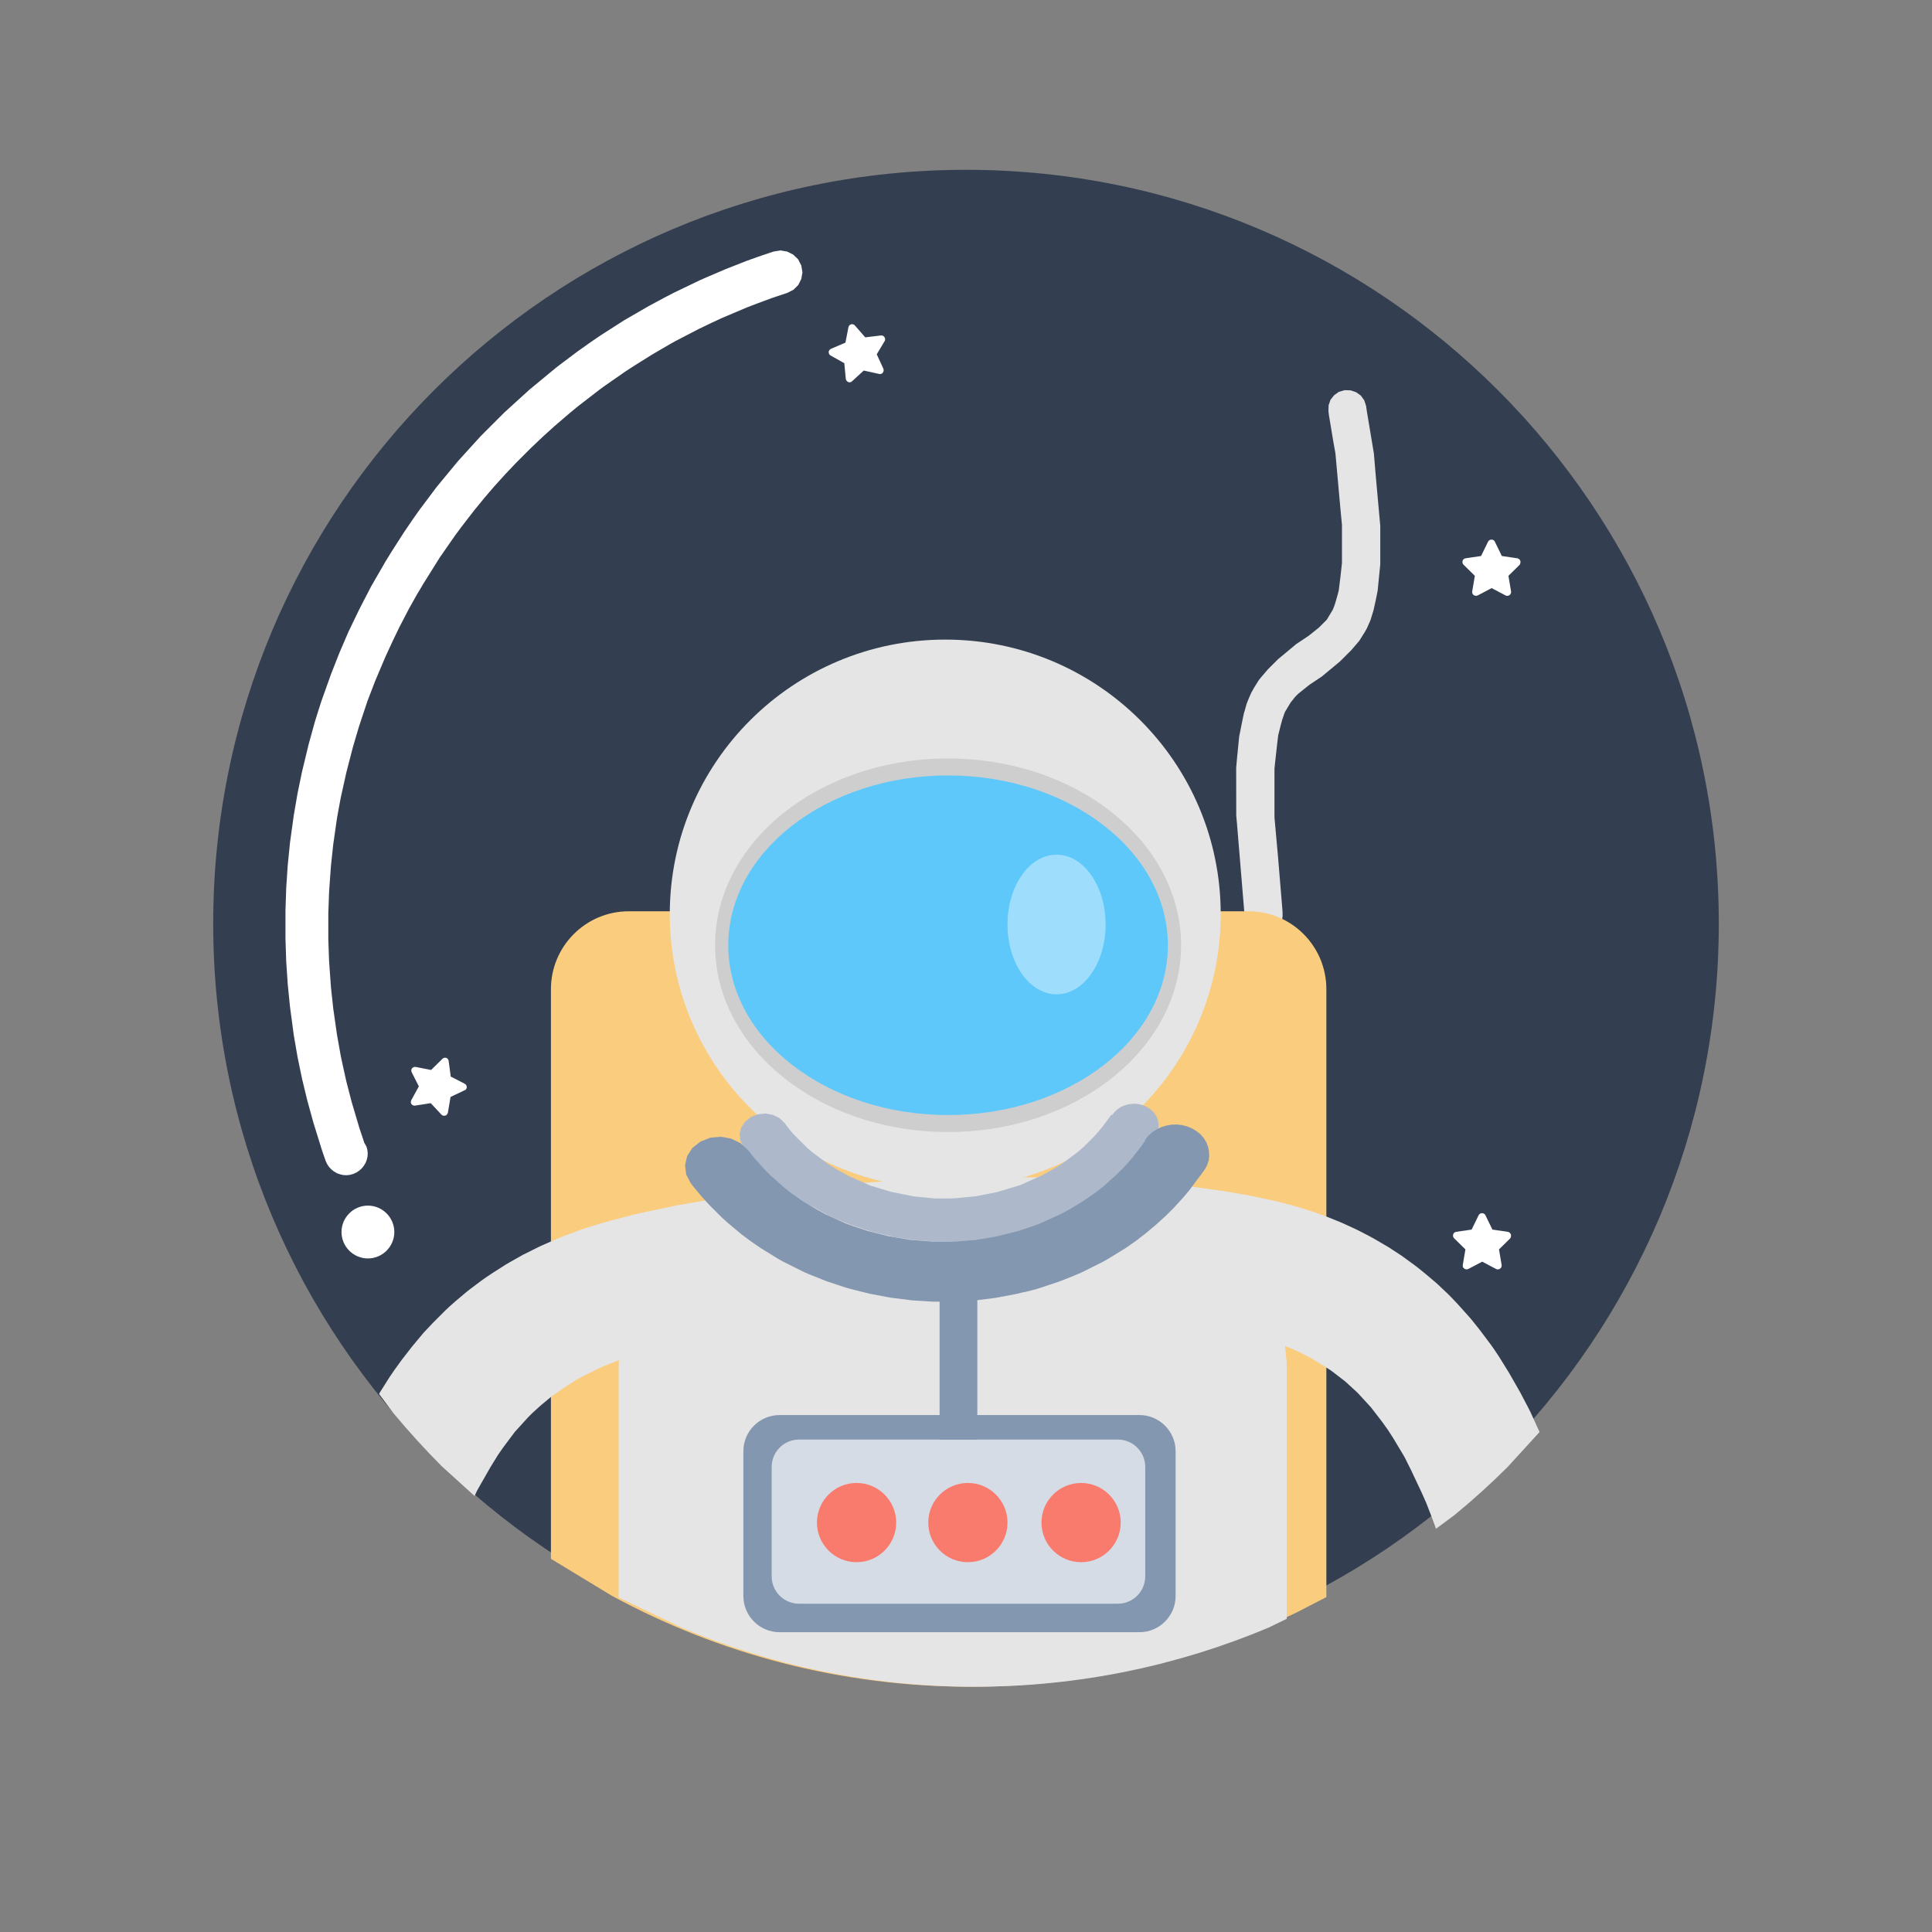 <?xml version="1.0" standalone="no"?><!DOCTYPE svg PUBLIC "-//W3C//DTD SVG 1.1//EN" "http://www.w3.org/Graphics/SVG/1.1/DTD/svg11.dtd"><svg t="1622355037288" class="icon" viewBox="0 0 1024 1024" version="1.1" xmlns="http://www.w3.org/2000/svg" p-id="2611" id="mx_n_1622355037290" width="55px" height="55px" xmlns:xlink="http://www.w3.org/1999/xlink"><rect x="0" y="0" width="1024" height="1024" fill="#808080" stroke="none"/><defs><style type="text/css"></style></defs><path d="M113 489.5C113 268.9 291.6 90 512 90s399 178.9 399 399.5S732.4 889 512 889 113 710.1 113 489.5z" fill="#333F50" p-id="2612"></path><path d="M679.8 484v1.6l-0.2 1.6-0.5 1.5-0.7 1.4-0.9 1.3-1.1 1.1-1.2 0.9-1.4 0.7-1.5 0.5-1.6 0.3h-1.6l-1.6-0.2-1.5-0.5-1.4-0.7-1.3-0.9-1.1-1.1-0.9-1.2-0.8-1.4-0.5-1.5-0.3-1.6-0.1-1.2-0.1-1.2-0.1-1.2-0.1-1.2-0.1-1.2-0.1-1.2-0.1-1.2-0.1-1.2-0.1-1.2-0.1-1.2-0.1-1.2-0.1-1.2-0.1-1.2-0.1-1.2-0.1-1.2-0.1-1.2-0.1-1.2-0.1-1.2-0.1-1.2-0.1-1.2-0.1-1.2-0.1-1.2-0.1-1.2-0.1-1.2-0.1-1.2-0.1-1.2-0.1-1.2-0.1-1.2-0.1-1.2-0.1-1.2-0.1-1.2-0.1-1.2-0.1-1.2-0.1-1.2-0.1-1.2-0.1-1.2-0.1-1.2-0.1-1.2-0.1-1.2-0.1-1.2-0.1-1.2-0.1-1.1-0.1-1.1-0.1-1.1-0.1-1.1V406.9l0.1-1.1 0.1-1.1 0.1-1.1 0.1-1.1 0.1-1.1 0.1-1 0.1-1 0.1-1 0.1-1 0.1-1 0.1-1 0.1-1 0.1-1 0.1-1 0.1-1 0.1-1 0.2-1 0.2-1 0.2-1 0.2-1 0.2-1 0.2-1 0.2-1 0.2-1 0.2-1 0.2-1 0.2-0.9 0.2-0.9 0.2-0.9 0.3-0.9 0.5-1.8 0.3-1.1 0.3-1 0.4-1 0.4-1 0.4-1 0.4-0.9 0.4-0.9 0.4-0.9 0.5-0.9 0.5-0.9 0.5-0.9 0.5-0.8 0.5-0.8 0.5-0.8 0.5-0.8 0.5-0.8 0.6-0.8 0.6-0.7 0.6-0.7 0.6-0.7 0.6-0.7 0.6-0.7 0.6-0.7 0.6-0.7 0.6-0.6 0.6-0.6 0.6-0.6 0.6-0.6 0.6-0.6 0.6-0.6 0.6-0.6 0.6-0.6 0.6-0.6 0.6-0.5 0.6-0.5 0.6-0.5 0.6-0.5 0.6-0.5 0.6-0.5 0.6-0.5 0.6-0.5 0.6-0.5 0.6-0.5 0.6-0.5 0.6-0.5 0.6-0.5 0.6-0.5 0.6-0.5 0.6-0.5 0.6-0.4 0.6-0.4 0.6-0.4 0.6-0.4 0.6-0.4 0.6-0.4 0.6-0.4 0.6-0.4 0.6-0.4 0.6-0.4 0.6-0.4 0.5-0.4 0.5-0.4 0.5-0.4 0.5-0.4 0.5-0.4 0.5-0.4 0.5-0.4 0.5-0.4 0.5-0.4 0.5-0.4 0.5-0.4 0.4-0.4 0.4-0.4 0.4-0.4 0.4-0.4 0.4-0.4 0.4-0.4 0.4-0.4 0.4-0.4 0.4-0.4 0.4-0.4 0.3-0.4 0.3-0.5 0.3-0.5 0.3-0.5 0.3-0.5 0.3-0.5 0.3-0.5 0.3-0.5 0.3-0.5 0.3-0.5 0.3-0.5 0.2-0.5 0.2-0.5 0.2-0.5 0.2-0.5 0.2-0.6 0.2-0.6 0.4-1.3 0.2-0.7 0.2-0.7 0.2-0.7 0.2-0.7 0.2-0.7 0.2-0.8 0.2-0.8 0.2-0.8 0.1-0.8 0.1-0.8 0.1-0.8 0.1-0.8 0.1-0.8 0.1-0.8 0.1-0.8 0.1-0.8 0.1-0.8 0.1-0.9 0.1-0.9 0.1-0.9 0.1-0.9 0.1-0.9 0.1-0.9 0.1-0.9 0.1-0.9v-20.3l-0.1-1-0.1-1-0.1-1-0.1-1-0.1-1-0.1-1-0.1-1.1-0.1-1.1-0.1-1.1-0.1-1.1-0.1-1.1-0.1-1.1-0.1-1.1-0.1-1.1-0.1-1.1-0.1-1.1-0.1-1.1-0.1-1.1-0.1-1.1-0.1-1.1-0.1-1.1-0.1-1.1-0.1-1.1-0.1-1.1-0.1-1.1-0.1-1.1-0.1-1.1-0.1-1.1-0.1-1.1-0.1-1.1-0.1-1.1-0.1-1.1-0.1-1.1-0.1-1.1-0.1-1.1-0.2-1.1-0.2-1.1-0.2-1.1-0.2-1.1-0.2-1.1-0.2-1.2-0.2-1.2-0.2-1.2-0.2-1.2-0.2-1.2-0.2-1.2-0.2-1.2-0.2-1.2-0.2-1.2-0.2-1.2-0.2-1.2-0.2-1.2-0.3-2.3 0.1-3.2 1-2.9 1.9-2.4 2.5-1.8 3.1-0.9 3.2 0.1 2.9 1 2.5 1.8 1.8 2.5 1 3.1 0.3 2.3 0.2 1.2 0.2 1.2 0.2 1.2 0.2 1.2 0.2 1.2 0.2 1.2 0.2 1.2 0.2 1.2 0.2 1.2 0.2 1.2 0.2 1.2 0.2 1.2 0.2 1.2 0.2 1.2 0.2 1.2 0.2 1.2 0.2 1.2 0.2 1.2 0.2 1.2 0.1 1.2 0.1 1.2 0.1 1.2 0.1 1.2 0.1 1.2 0.1 1.2 0.1 1.2 0.1 1.2 0.1 1.1 0.1 1.2 0.1 1.1 0.1 1.1 0.1 1.1 0.1 1.1 0.1 1.1 0.1 1.1 0.1 1.1 0.1 1.1 0.1 1.1 0.1 1.1 0.1 1.1 0.1 1.1 0.1 1.1 0.1 1.1 0.1 1.1 0.1 1.1 0.1 1.1 0.1 1.1 0.1 1.1 0.1 1.1 0.1 1.1 0.1 1.1 0.1 1.1 0.1 1.1v20.4l-0.1 1-0.1 1-0.1 1-0.1 1-0.1 1-0.1 1-0.1 1-0.1 1-0.1 1-0.1 1-0.1 1-0.1 1-0.1 1-0.1 1-0.2 1-0.2 1-0.2 1-0.2 1-0.2 1-0.2 0.9-0.2 0.9-0.2 0.9-0.2 0.9-0.2 0.9-0.2 0.9-0.3 1-0.6 1.9-0.3 1-0.3 1-0.4 1-0.4 0.9-0.4 0.9-0.4 0.9-0.4 0.9-0.5 0.9-0.5 0.9-0.5 0.8-0.5 0.8-0.5 0.8-0.5 0.8-0.5 0.8-0.5 0.8-0.6 0.7-0.6 0.7-0.6 0.7-0.6 0.7-0.6 0.7-0.6 0.7-0.6 0.7-0.6 0.6-0.6 0.6-0.6 0.6-0.6 0.6-0.6 0.6-0.6 0.6-0.6 0.6-0.6 0.6-0.6 0.6-0.6 0.6-0.6 0.5-0.6 0.5-0.6 0.5-0.6 0.5-0.6 0.5-0.6 0.5-0.6 0.5-0.6 0.5-0.6 0.5-0.6 0.5-0.6 0.5-0.6 0.5-0.6 0.5-0.6 0.5-0.6 0.5-0.6 0.5-0.6 0.4-0.6 0.4-0.6 0.4-0.6 0.4-0.6 0.4-0.6 0.4-0.6 0.4-0.6 0.4-0.6 0.4-0.6 0.4-0.6 0.4-0.5 0.4-0.5 0.4-0.5 0.4-0.5 0.4-0.5 0.4-0.5 0.4-0.5 0.4-0.5 0.4-0.5 0.4-0.5 0.4-0.5 0.4-0.5 0.4-0.4 0.4-0.4 0.4-0.4 0.4-0.4 0.4-0.4 0.5-0.4 0.5-0.4 0.5-0.4 0.5-0.4 0.5-0.4 0.5-0.3 0.5-0.3 0.5-0.3 0.5-0.3 0.5-0.3 0.5-0.3 0.5-0.3 0.5-0.3 0.5-0.3 0.5-0.3 0.5-0.2 0.5-0.2 0.5-0.2 0.6-0.2 0.6-0.2 0.6-0.2 0.6-0.2 0.5-0.4 1.5-0.2 0.7-0.2 0.7-0.2 0.8-0.2 0.8-0.2 0.8-0.2 0.8-0.2 0.8-0.2 0.8-0.2 0.8-0.1 0.8-0.1 0.8-0.1 0.8-0.1 0.8-0.1 0.8-0.1 0.9-0.1 0.9-0.1 0.9-0.1 0.9-0.1 0.9-0.1 0.9-0.1 0.9-0.1 0.9-0.1 0.9-0.1 0.9-0.1 0.9-0.1 0.9-0.1 0.9-0.1 1-0.1 1V433.3l0.1 1.1 0.1 1.1 0.1 1.1 0.1 1.1 0.1 1.1 0.1 1.1 0.1 1.1 0.1 1.1 0.1 1.1 0.1 1.1 0.1 1.1 0.1 1.1 0.1 1.1 0.1 1.1 0.1 1.1 0.1 1.1 0.1 1.1 0.1 1.1 0.1 1.1 0.1 1.2 0.1 1.2 0.1 1.2 0.1 1.2 0.1 1.2 0.1 1.2 0.1 1.2 0.1 1.2 0.1 1.2 0.1 1.2 0.1 1.2 0.1 1.2 0.1 1.2 0.1 1.2 0.1 1.2 0.1 1.2 0.1 1.2 0.1 1.2 0.1 1.2 0.1 1.2 0.1 1.2 0.1 1.2 0.1 1.2 0.1 1.2v1z" fill="#E6E5E5" p-id="2613"></path><path d="M333.2 483h328.6c22.8 0 41.2 18.5 41.2 41.3v322.2l-15.7 8.1C635 879.9 576.3 894 514.4 894c-68.8 0-133.6-17.5-190.1-48.2L292 826.2V524.3c0-22.8 18.5-41.3 41.2-41.3z" fill="#FACC7E" p-id="2614"></path><path d="M537.7 624H550.3l4.2 0.1 4.2 0.1 4.2 0.1 4.2 0.1 4.1 0.1 4.1 0.2 4.1 0.2 4.1 0.2 4.1 0.2 4 0.2 4 0.2 4 0.3 4 0.3 3.9 0.3 3.9 0.3 3.9 0.3 3.8 0.4 3.8 0.4 3.8 0.4 3.7 0.4 3.7 0.5 3.7 0.5 3.6 0.5 3.6 0.5 3.6 0.5 3.5 0.6 3.5 0.6 3.4 0.6 3.4 0.6 3.4 0.7 3.3 0.7 3.3 0.7 3.2 0.7 3.2 0.8 3.1 0.8 3.1 0.8 3.1 0.9 5.7 1.8 3.1 1 2.8 1 2.8 1 2.8 1.1 2.7 1.1 2.7 1.1 2.7 1.2 2.6 1.2 2.6 1.2 2.6 1.3 2.5 1.3 2.5 1.3 2.5 1.4 2.4 1.4 2.4 1.4 2.4 1.4 2.3 1.5 2.3 1.5 2.3 1.5 2.2 1.6 2.2 1.6 2.2 1.6 2.1 1.6 2.1 1.7 2.1 1.7 2 1.7 2 1.7 2 1.7 1.9 1.8 1.9 1.8 1.9 1.8 1.8 1.8 1.8 1.9 1.8 1.9 1.7 1.9 1.7 1.9 1.7 1.9 1.7 1.9 1.6 2 1.6 2 1.6 2 1.5 2 1.5 2 1.5 2 1.5 2 1.4 2 1.4 2.1 1.4 2.1 1.3 2.1 1.3 2.1 1.3 2.1 1.3 2.1 1.2 2.1 1.2 2.1 1.2 2.1 1.2 2.1 1.2 2.1 1.1 2.1 1.1 2.1 1.1 2.1 1.1 2.1 1.1 2.2 1 2.2 1 2.2 1 2.2 1 2.2 0.7 1.5-16.8 18.4c-9 9-18.5 17.6-28.4 25.7l-9.7 7.2-0.3-0.9-0.7-1.9-0.7-1.9-0.7-1.9-0.7-1.8-0.7-1.8-0.7-1.8-0.7-1.8-0.8-1.8-0.8-1.8-0.8-1.8-0.8-1.7-0.8-1.7-0.8-1.7-0.8-1.7-0.8-1.7-0.8-1.7-0.8-1.7-0.8-1.6-0.8-1.6-0.8-1.6-0.8-1.6-0.9-1.6-0.9-1.5-0.9-1.5-0.9-1.5-0.9-1.5-0.9-1.5-0.9-1.5-0.9-1.4-0.9-1.4-0.9-1.4-1-1.4-1-1.4-1-1.4-1-1.3-1-1.3-1-1.3-1-1.3-1-1.3-1-1.3-1.1-1.2-1.1-1.2-1.1-1.2-1.1-1.2-1.1-1.2-1.1-1.2-1.1-1.1-1.2-1.1-1.2-1.1-1.2-1.1-1.2-1.1-1.2-1.1-1.3-1-1.3-1-1.3-1-1.3-1-1.3-1-1.4-1-1.4-0.9-1.4-0.9-1.4-0.9-1.4-0.9-1.5-0.9-1.5-0.9-1.5-0.9-1.5-0.8-1.6-0.8-1.6-0.8-1.6-0.8-1.7-0.8-1.7-0.8-1.7-0.7-1.8-0.7-0.7-0.3 0.9 9.1V858l-9.7 4.7C624.5 882.8 571.9 894 516.8 894c-55.2 0-107.7-11.2-155.5-31.3l-33.4-16V722.5l0.2-1.6-0.2 0.1-1.9 0.7-1.8 0.7-1.8 0.7-1.8 0.7-1.7 0.8-1.7 0.8-1.7 0.8-1.6 0.8-1.6 0.8-1.6 0.8-1.6 0.8-1.5 0.8-1.5 0.8-1.5 0.9-1.4 0.9-1.4 0.9-1.4 0.9-1.4 0.9-1.3 0.9-1.3 0.9-1.3 0.9-1.3 0.9-1.3 0.9-1.2 1-1.2 1-1.2 1-1.2 1-1.2 1-1.1 1-1.1 1-1.1 1-1.1 1-1.1 1.1-1.1 1.1-1 1.1-1 1.1-1 1.1-1 1.1-1 1.1-1 1.1-1 1.1-0.9 1.2-0.9 1.2-0.9 1.2-0.9 1.2-0.9 1.2-0.9 1.2-0.9 1.2-0.9 1.3-0.9 1.3-0.9 1.3-0.8 1.3-0.8 1.3-0.8 1.3-0.8 1.3-0.8 1.3-0.8 1.4-0.8 1.4-0.8 1.4-0.8 1.4-0.8 1.4-0.8 1.4-0.8 1.4-0.8 1.4-0.8 1.5-0.7 1.5-0.5 1-17.3-15.7c-9-9-17.6-18.5-25.8-28.3l-7.5-10.1 0.7-1.2 1.2-1.9 1.2-1.9 1.2-1.9 1.2-1.9 1.3-1.9 1.3-1.9 1.3-1.8 1.3-1.8 1.3-1.8 1.4-1.8 1.4-1.8 1.4-1.8 1.4-1.8 1.5-1.8 1.5-1.8 1.5-1.8 1.5-1.8 1.6-1.7 1.6-1.7 1.6-1.7 1.7-1.7 1.7-1.7 1.7-1.7 1.7-1.7 1.8-1.7 1.8-1.6 1.8-1.6 1.9-1.6 1.9-1.6 1.9-1.6 1.9-1.5 2-1.5 2-1.5 2-1.5 2.1-1.5 2.1-1.4 2.1-1.4 2.2-1.4 2.2-1.4 2.2-1.4 2.2-1.3 2.3-1.3 2.3-1.3 2.3-1.3 2.4-1.2 2.4-1.2 2.4-1.2 2.5-1.2 2.5-1.1 2.5-1.1 2.5-1.1 2.6-1.1 2.6-1 2.6-1 2.7-1 2.7-1 2.7-0.9 5.4-1.7 3-0.9 2.9-0.8 2.9-0.8 3-0.8 3-0.8 3.1-0.8 3.1-0.8 3.2-0.7 3.2-0.7 3.3-0.7 3.3-0.7 3.3-0.7 3.4-0.7 3.4-0.7 3.5-0.6 3.5-0.6 3.6-0.6 3.6-0.6 3.6-0.6 3.7-0.6 3.7-0.6 3.8-0.5 3.8-0.5 3.8-0.5 3.9-0.5 3.9-0.5 3.9-0.5 3.9-0.5 4-0.4 4-0.4 4-0.4 4.1-0.4 4.1-0.4 4.1-0.4 4.1-0.4 4.1-0.3 4.2-0.3 4.2-0.3 4.2-0.3 4.2-0.3 4.2-0.3 4.2-0.3 4.2-0.2 4.2-0.2 4.3-0.2 4.3-0.2 4.3-0.2 4.3-0.2 4.3-0.2 4.3-0.1 4.3-0.1 4.3-0.1 4.3-0.1 4.3-0.1 4.3-0.1h8.6l3.8-0.1z" fill="#E6E5E5" p-id="2615"></path><path d="M194.2 607.6l0.5 1.8 0.2 1.8-0.1 1.8-0.4 1.7-0.6 1.6-0.9 1.5-1.1 1.4-1.3 1.2-1.5 1-1.7 0.8-1.8 0.5-1.8 0.2-1.8-0.1-1.7-0.4-1.7-0.6-1.5-0.9-1.4-1.1-1.2-1.3-1-1.5-0.8-1.7-1-2.9-1-2.9-0.9-2.9-0.9-2.9-0.9-2.9-0.9-2.9-0.9-2.9-0.8-2.9-0.8-2.9-0.8-2.9-0.8-2.9-0.7-2.9-0.7-2.9-0.7-2.9-0.7-2.9-0.6-2.9-0.6-2.9-0.6-2.9-0.6-2.9-0.5-2.9-0.5-2.9-0.5-2.9-0.5-2.9-0.4-3-0.4-3-0.4-3-0.4-3-0.4-3-0.3-3-0.3-3-0.3-3-0.3-3-0.2-3-0.2-3-0.2-3-0.2-3-0.1-3-0.1-3-0.1-3-0.1-3v-15l0.1-3 0.1-3 0.1-3 0.1-3 0.2-3 0.2-3 0.2-3 0.2-3 0.3-3 0.3-3 0.3-3 0.3-3 0.4-2.9 0.4-2.9 0.4-2.9 0.4-2.9 0.4-2.9 0.5-2.9 0.5-2.9 0.5-2.9 0.5-2.9 0.6-2.9 0.6-2.9 0.6-2.9 0.6-2.9 0.7-2.9 0.7-2.9 0.7-2.9 0.7-2.9 0.7-2.9 0.8-2.9 0.8-2.9 0.8-2.9 0.8-2.9 0.9-2.9 0.9-2.9 0.9-2.8 0.9-2.8 1-2.8 1-2.8 1-2.8 1-2.8 1-2.8 1.1-2.8 1.1-2.8 1.1-2.8 1.1-2.8 1.2-2.8 1.2-2.8 1.2-2.8 1.2-2.8 1.3-2.7 1.3-2.7 2.6-5.4 1.4-2.8 1.4-2.7 1.4-2.7 1.4-2.7 1.4-2.7 1.5-2.6 1.5-2.6 1.5-2.6 1.5-2.6 1.5-2.6 1.6-2.6 1.6-2.6 1.6-2.5 1.6-2.5 1.6-2.5 1.6-2.5 1.7-2.5 1.7-2.5 1.7-2.5 1.7-2.4 1.7-2.4 1.8-2.4 1.8-2.4 1.8-2.4 1.8-2.4 1.8-2.4 1.9-2.3 1.9-2.3 1.9-2.3 1.9-2.3 1.9-2.3 1.9-2.3 2-2.2 2-2.2 2-2.2 2-2.2 2-2.2 2-2.2 2.1-2.1 2.1-2.1 2.1-2.1 2.1-2.1 2.1-2.1 2.1-2.1 2.2-2 2.2-2 2.2-2 2.2-2 2.2-2 2.2-2 2.3-1.9 2.3-1.9 2.3-1.9 2.3-1.9 2.3-1.9 2.3-1.9 2.3-1.8 2.4-1.8 2.4-1.8 2.4-1.8 2.4-1.8 2.4-1.7 2.4-1.7 2.4-1.7 2.5-1.7 2.5-1.7 2.5-1.6 2.5-1.6 2.5-1.6 2.5-1.6 2.5-1.6 2.6-1.5 2.6-1.5 2.6-1.5 2.6-1.5 2.6-1.5 2.6-1.4 2.6-1.4 2.6-1.4 2.7-1.4 2.7-1.4 2.7-1.3 2.7-1.3 2.7-1.3 2.7-1.3 2.7-1.3 2.7-1.2 2.8-1.2 2.8-1.2 2.8-1.2 2.8-1.2 2.8-1.1 2.8-1.1 2.8-1.1 2.8-1.1 2.8-1 2.8-1 2.9-1 5.7-1.9 3.7-0.6 3.5 0.6 3.2 1.6 2.6 2.5 1.7 3.3 0.6 3.6-0.6 3.5-1.6 3.2-2.5 2.5-3.3 1.7-5.4 1.8-2.7 0.9-2.7 1-2.7 1-2.7 1-2.6 1-2.6 1-2.6 1.1-2.6 1.1-2.6 1.1-2.6 1.1-2.6 1.1-2.6 1.2-2.6 1.2-2.5 1.2-2.5 1.2-2.5 1.2-2.5 1.3-2.5 1.3-2.5 1.3-2.5 1.3-2.5 1.3-2.5 1.4-2.4 1.4-2.4 1.4-2.4 1.4-2.4 1.4-2.4 1.5-2.4 1.5-2.4 1.5-2.4 1.5-2.3 1.5-2.3 1.5-2.3 1.6-2.3 1.6-2.3 1.6-2.3 1.6-2.3 1.6-2.3 1.7-2.2 1.7-2.2 1.7-2.2 1.7-2.2 1.7-2.2 1.7-2.2 1.8-2.2 1.8-2.1 1.8-2.1 1.8-2.1 1.8-2.1 1.8-2.1 1.9-2.1 1.9-2.1 1.9-2 1.9-2 1.9-2 1.9-2 2-2 2-2 2-2 2-1.9 2-1.9 2-1.9 2-1.9 2.1-1.9 2.1-1.9 2.1-1.8 2.1-1.8 2.1-1.8 2.1-1.8 2.2-1.8 2.2-1.8 2.2-1.7 2.2-1.7 2.2-1.7 2.2-1.7 2.2-1.7 2.3-1.7 2.3-1.6 2.3-1.6 2.3-1.6 2.3-1.6 2.3-1.6 2.3-1.5 2.4-1.5 2.4-1.5 2.4-1.5 2.4-1.5 2.4-1.5 2.4-1.4 2.4-1.7 2.8-1.4 2.5-1.4 2.5-1.4 2.5-1.3 2.5-1.3 2.5-1.3 2.5-1.3 2.5-1.2 2.5-2.5 5.2-1.2 2.6-1.2 2.6-1.2 2.6-1.1 2.6-1.1 2.6-1.1 2.6-1.1 2.6-1.1 2.6-1 2.6-1 2.6-1 2.6-1 2.6-0.9 2.7-0.9 2.7-0.9 2.7-0.9 2.7-0.9 2.7-0.8 2.7-0.8 2.7-0.8 2.7-0.8 2.7-0.7 2.7-0.7 2.7-0.7 2.7-0.7 2.7-0.7 2.7-0.6 2.7-0.6 2.7-0.6 2.7-0.6 2.7-0.6 2.7-0.5 2.7-0.5 2.7-0.5 2.7-0.5 2.8-0.4 2.8-0.4 2.8-0.4 2.8-0.4 2.8-0.4 2.8-0.3 2.8-0.3 2.8-0.3 2.8-0.3 2.8-0.2 2.8-0.2 2.8-0.2 2.8-0.2 2.8-0.2 2.8-0.1 2.8-0.1 2.8-0.1 2.8-0.1 2.8v14l0.1 2.8 0.1 2.8 0.1 2.8 0.1 2.8 0.2 2.8 0.2 2.8 0.2 2.8 0.2 2.8 0.2 2.8 0.3 2.8 0.3 2.8 0.3 2.8 0.3 2.8 0.4 2.8 0.4 2.8 0.4 2.8 0.4 2.8 0.4 2.8 0.5 2.8 0.5 2.8 0.5 2.8 0.5 2.8 0.6 2.8 0.6 2.8 0.6 2.7 0.6 2.7 0.6 2.7 0.7 2.7 0.7 2.7 0.7 2.7 0.7 2.7 0.8 2.7 0.8 2.7 0.8 2.7 0.8 2.7 0.8 2.7 0.9 2.7 0.9 2.7 0.9 2.7 1.1 1.9zM181 653c0-7.7 6.3-14 14-14s14 6.3 14 14-6.3 14-14 14-14-6.3-14-14zM468.8 178.7c-0.4-0.6-1.1-1-1.9-0.9l-8.3 1-5.5-6.3c-0.5-0.6-1.3-0.8-2-0.6-0.7 0.2-1.3 0.8-1.4 1.5l-1.6 8.2-7.7 3.3c-0.7 0.3-1.1 1-1.2 1.7 0 0.7 0.4 1.5 1 1.8l7.3 4.1 0.8 8.3c0.1 0.7 0.6 1.4 1.3 1.7 0.7 0.3 1.5 0.1 2-0.4l6.2-5.7 8.2 1.8c0.3 0.1 0.6 0.1 0.9 0 0.4-0.1 0.8-0.3 1-0.7 0.5-0.6 0.6-1.4 0.3-2.1l-3.5-7.6 4.3-7.2c0.2-0.5 0.2-1.3-0.2-1.9zM805.8 297.3c-0.2-0.7-0.8-1.2-1.6-1.4l-8.2-1.2-3.7-7.6c-0.3-0.7-1-1.1-1.8-1.1s-1.4 0.4-1.8 1.1l-3.7 7.6-8.2 1.2c-0.7 0.1-1.4 0.6-1.6 1.4-0.2 0.7 0 1.5 0.5 2l6 5.9-1.4 8.3c-0.1 0.8 0.2 1.5 0.8 1.9 0.6 0.4 1.4 0.5 2.1 0.2l7.4-3.9 7.4 3.9c0.3 0.2 0.6 0.2 0.9 0.2 0.4 0 0.8-0.1 1.2-0.4 0.6-0.4 0.9-1.2 0.8-1.9l-1.4-8.3 6-5.9c0.3-0.5 0.5-1.3 0.3-2zM550.8 826.9c-0.2-0.7-0.8-1.2-1.6-1.3l-8.2-1.2-3.7-7.3c-0.3-0.7-1-1.1-1.8-1.1s-1.4 0.4-1.8 1.1l-3.7 7.3-8.2 1.2c-0.7 0.1-1.4 0.6-1.6 1.3-0.2 0.7 0 1.5 0.5 2l6 5.7-1.4 8.1c-0.1 0.7 0.2 1.5 0.8 1.9 0.6 0.4 1.4 0.5 2.1 0.1l7.4-3.8 7.4 3.8c0.3 0.1 0.6 0.2 0.9 0.2 0.4 0 0.8-0.1 1.2-0.4 0.6-0.4 0.9-1.2 0.8-1.9l-1.4-8.1 6-5.7c0.3-0.4 0.5-1.2 0.3-1.9z" fill="#FFFFFF" p-id="2616"></path><path d="M247.4 576.2c0-0.7-0.4-1.4-1.1-1.8l-7.4-3.8-1.1-8.3c-0.1-0.7-0.6-1.4-1.3-1.6-0.7-0.2-1.5-0.1-2 0.5l-6 5.9-8.2-1.6c-0.7-0.1-1.5 0.2-1.9 0.7-0.5 0.6-0.5 1.4-0.2 2.1l3.8 7.5-4 7.3c-0.4 0.7-0.3 1.5 0.1 2.1 0.4 0.6 1.2 0.9 1.9 0.8l8.3-1.3 5.7 6.1c0.2 0.2 0.5 0.4 0.8 0.5 0.4 0.1 0.8 0.1 1.2 0 0.7-0.2 1.2-0.8 1.4-1.6l1.4-8.3 7.6-3.6c0.5-0.1 1-0.8 1-1.6zM800.8 654.3c-0.2-0.7-0.8-1.2-1.6-1.4l-8.2-1.2-3.7-7.6c-0.3-0.7-1-1.1-1.8-1.1s-1.4 0.4-1.8 1.1l-3.7 7.6-8.2 1.2c-0.7 0.1-1.4 0.6-1.6 1.4-0.2 0.7 0 1.5 0.5 2l6 5.9-1.4 8.3c-0.1 0.8 0.2 1.5 0.8 1.9 0.6 0.4 1.4 0.5 2.1 0.2l7.4-3.9 7.4 3.9c0.3 0.2 0.6 0.2 0.9 0.2 0.4 0 0.8-0.1 1.2-0.4 0.6-0.4 0.9-1.2 0.8-1.9l-1.4-8.3 6-5.9c0.3-0.5 0.5-1.3 0.3-2z" fill="#FFFFFF" p-id="2617"></path><path d="M355 484.5c0-80.4 65.4-145.5 146-145.5s146 65.1 146 145.5S581.6 630 501 630s-146-65.1-146-145.5z" fill="#E6E5E5" p-id="2618"></path><path d="M379 501c0-54.7 55.3-99 123.5-99S626 446.3 626 501s-55.3 99-123.5 99S379 555.7 379 501z" fill="#CFCECE" p-id="2619"></path><path d="M386 501c0-49.7 52.2-90 116.5-90S619 451.3 619 501s-52.2 90-116.5 90S386 550.7 386 501z" fill="#5EC8FA" p-id="2620"></path><path d="M534 490c0-20.4 11.6-37 26-37s26 16.6 26 37-11.6 37-26 37-26-16.6-26-37z" fill="#9EDEFC" p-id="2621"></path><path d="M589.7 590.7l1.2-1.5 1.4-1.3 1.6-1.1 1.8-0.8 1.9-0.6 2-0.3 2-0.1 2 0.2 2 0.5 1.9 0.8 1.7 1 1.5 1.2 1.2 1.4 1 1.5 0.7 1.6 0.4 1.7 0.1 1.8-0.3 1.8-0.6 1.7-0.9 1.7-0.7 1.1-0.7 1-0.7 1-0.7 1-0.7 1-0.7 1-0.7 1-0.7 0.9-0.8 0.9-0.8 0.9-0.8 0.9-0.8 0.9-0.8 0.9-0.8 0.9-0.8 0.9-0.8 0.9-0.8 0.9-0.8 0.9-0.9 0.9-0.9 0.9-0.9 0.8-0.9 0.8-0.9 0.8-0.9 0.8-0.9 0.8-0.9 0.8-0.9 0.8-0.9 0.8-0.9 0.8-1 0.8-1 0.8-1 0.8-1 0.7-1 0.7-1 0.7-1 0.7-1 0.7-1 0.7-1 0.7-1 0.7-1 0.7-1 0.7-1.1 0.6-1.1 0.6-1.1 0.6-1.1 0.6-1.1 0.6-1.1 0.6-1.1 0.6-1.1 0.6-1.1 0.6-1.1 0.6-1.1 0.6-1.1 0.5-1.1 0.5-1.1 0.5-1.4 0.6-1.2 0.5-1.2 0.5-1.2 0.5-1.2 0.5-1.2 0.5-1.2 0.5-1.2 0.4-1.2 0.4-1.2 0.4-1.2 0.4-1.2 0.4-1.2 0.4-1.2 0.4-1.2 0.4-1.2 0.4-1.2 0.3-1.2 0.3-1.2 0.3-1.3 0.3-1.3 0.3-1.3 0.3-1.3 0.3-1.3 0.3-1.3 0.3-1.3 0.3-1.3 0.2-1.3 0.2-1.3 0.2-1.3 0.2-1.3 0.2-1.3 0.2-1.3 0.2-1.3 0.2-1.3 0.1-1.3 0.1-1.3 0.1-1.3 0.1-1.3 0.1-1.3 0.1-1.3 0.1-1.3 0.1-2.6 0.1h-9.2l-1.3-0.1-1.3-0.1-1.3-0.1-1.3-0.1-1.3-0.1-1.3-0.1-1.3-0.1-1.3-0.1-1.3-0.1-1.3-0.2-1.3-0.2-1.3-0.2-1.3-0.2-1.3-0.2-1.3-0.2-1.3-0.2-1.3-0.2-1.3-0.3-1.3-0.3-1.3-0.3-1.3-0.3-1.3-0.3-1.2-0.3-1.2-0.3-1.2-0.3-1.2-0.3-1.2-0.3-1.2-0.4-1.2-0.4-1.2-0.4-1.2-0.4-1.2-0.4-1.2-0.4-1.2-0.4-1.2-0.4-1.2-0.4-1.2-0.5-1.2-0.5-1.2-0.5-1.2-0.5-1.2-0.5-1.2-0.5-1.1-0.5-1.1-0.5-1.1-0.5-1.1-0.5-1.1-0.6-1.1-0.6-1.1-0.6-1.1-0.6-1.1-0.6-1.1-0.6-1.1-0.6-1.1-0.6-1.1-0.6-1.1-0.6-1.1-0.7-1-0.7-1-0.7-1-0.7-1-0.7-1-0.7-1-0.7-1-0.7-1-0.7-1-0.7-1-0.7-1-0.8-1-0.8-1-0.8-0.9-0.8-0.9-0.8-0.9-0.8-0.9-0.8-0.9-0.8-0.9-0.8-0.9-0.8-0.9-0.8-0.9-0.8-0.9-0.9-0.9-0.9-0.9-0.9-0.8-0.9-0.8-0.9-0.8-0.9-0.8-0.9-0.8-0.9-0.8-0.9-0.8-0.9-0.8-0.9-0.8-1-1.5-1.9-1.7-3.3-0.4-3.5 0.8-3.4 2-3.1 3.1-2.5 3.8-1.5 4-0.4 3.9 0.7 3.5 1.7 2.8 2.7 1.2 1.6 0.6 0.8 0.6 0.8 0.6 0.7 0.6 0.7 0.6 0.7 0.6 0.7 0.7 0.7 0.7 0.7 0.7 0.7 0.7 0.7 0.7 0.7 0.7 0.7 0.7 0.7 0.7 0.7 0.7 0.7 0.7 0.7 0.7 0.6 0.7 0.6 0.7 0.6 0.7 0.6 0.8 0.6 0.8 0.6 0.8 0.6 0.8 0.6 0.8 0.6 0.8 0.6 0.8 0.6 0.8 0.6 0.8 0.6 0.8 0.6 0.8 0.5 0.8 0.5 0.8 0.5 0.8 0.5 0.8 0.5 0.8 0.5 0.9 0.5 0.9 0.5 0.9 0.5 0.9 0.5 0.9 0.5 0.9 0.5 0.9 0.5 0.9 0.4 0.9 0.4 0.9 0.4 0.9 0.4 0.9 0.4 0.9 0.4 0.9 0.4 0.9 0.4 0.9 0.4 0.9 0.4 0.9 0.4 0.9 0.4 0.9 0.4 1 0.3 1 0.3 1 0.3 1 0.3 1 0.3 1 0.3 1 0.3 1 0.3 1 0.3 1 0.3 1 0.3 1 0.2 1 0.2 1 0.2 1 0.2 1 0.2 1 0.2 1 0.2 1 0.2 1 0.2 1 0.2 1 0.2 1 0.2 1 0.1 1 0.1 1 0.1 1 0.1 1 0.1 1 0.1 1 0.1 1 0.1 1 0.1 1 0.1 1 0.1h8.7l2.2-0.1 1.1-0.1 1.1-0.1 1.1-0.1 1-0.1 1-0.1 1-0.1 1-0.1 1-0.1 1-0.1 1-0.1 1-0.1 1-0.2 1-0.2 1-0.2 1-0.2 1-0.2 1-0.2 1-0.2 1-0.2 1-0.2 1-0.2 1-0.2 1-0.3 1-0.3 1-0.3 1-0.3 1-0.3 1-0.3 1-0.3 1-0.3 1-0.3 1-0.3 1-0.3 1-0.3 0.9-0.4 0.9-0.4 0.9-0.4 0.9-0.4 0.9-0.4 0.9-0.4 0.9-0.4 0.9-0.4 0.9-0.4 0.9-0.4 0.9-0.4 0.9-0.4 0.9-0.4 0.9-0.5 0.9-0.5 0.9-0.5 0.9-0.5 0.9-0.5 0.9-0.5 0.9-0.5 0.8-0.5 0.8-0.5 0.8-0.5 0.8-0.5 0.8-0.5 0.8-0.5 0.8-0.6 0.8-0.6 0.8-0.6 0.8-0.6 0.8-0.6 0.8-0.6 0.8-0.6 0.8-0.6 0.8-0.6 0.8-0.6 0.7-0.6 0.7-0.6 0.7-0.6 0.7-0.6 0.7-0.7 0.7-0.7 0.7-0.7 0.7-0.7 0.7-0.7 0.7-0.7 0.7-0.7 0.7-0.7 0.7-0.7 0.6-0.7 0.6-0.7 0.6-0.7 0.6-0.7 0.6-0.7 0.6-0.7 0.6-0.8 0.6-0.8 0.6-0.8 0.6-0.8 0.6-0.8 0.6-0.8 0.6-0.8 0.5-0.8 1-0.5z" fill="#ADB9CA" p-id="2622"></path><path d="M607 604l1.7-2.1 2-1.8 2.3-1.5 2.5-1.2 2.6-0.8 2.7-0.5 2.8-0.1 2.8 0.3 2.8 0.7 2.7 1.1 2.4 1.5 2.1 1.7 1.7 2 1.3 2.2 0.9 2.3 0.5 2.4 0.1 2.5-0.3 2.5-0.8 2.4-1.3 2.3-0.9 1.3-0.9 1.2-0.9 1.2-0.9 1.2-0.9 1.2-0.9 1.2-0.9 1.2-0.9 1.2-0.9 1.2-1 1.2-1 1.2-1 1.2-1 1.1-1 1.1-1 1.1-1 1.1-1 1.1-1.1 1.1-1.1 1.1-1.1 1.1-1.1 1.1-1.1 1-1.1 1-1.1 1-1.1 1-1.1 1-1.2 1-1.2 1-1.2 1-1.2 1-1.2 1-1.2 0.9-1.2 0.9-1.1 0.9-1.2 0.9-1.3 0.9-1.3 0.9-1.3 0.9-1.3 0.9-1.3 0.8-1.3 0.8-1.3 0.8-1.3 0.8-1.3 0.8-1.3 0.8-1.3 0.8-1.4 0.8-1.4 0.8-1.4 0.7-1.4 0.7-1.4 0.7-1.4 0.7-1.4 0.7-1.4 0.7-1.4 0.7-1.4 0.7-1.4 0.6-1.4 0.6-1.4 0.6-1.5 0.6-1.5 0.6-1.5 0.6-1.5 0.6-1.5 0.6-1.5 0.5-1.5 0.5-1.5 0.5-1.5 0.5-1.5 0.5-1.5 0.5-1.5 0.5-1.5 0.5-1.5 0.4-1.5 0.4-1.6 0.4-1.6 0.4-1.6 0.3-1.6 0.4-1.6 0.4-1.6 0.3-1.6 0.3-1.6 0.3-1.6 0.3-1.6 0.3-1.6 0.3-1.6 0.3-1.6 0.2-1.6 0.2-1.6 0.2-1.6 0.2-1.6 0.2-1.6 0.2-1.6 0.2-1.6 0.1-1.6 0.1-1.7 0.1-1.7 0.1-1.7 0.1-3.2 0.1H494.6l-1.7-0.1-1.6-0.1-1.6-0.1-1.6-0.1-1.6-0.1-1.6-0.1-1.6-0.1-1.6-0.2-1.6-0.2-1.6-0.2-1.6-0.2-1.6-0.2-1.6-0.2-1.6-0.2-1.6-0.3-1.6-0.3-1.6-0.3-1.6-0.3-1.6-0.3-1.6-0.3-1.6-0.3-1.6-0.4-1.6-0.4-1.6-0.4-1.6-0.4-1.6-0.4-1.5-0.4-1.5-0.4-1.5-0.4-1.5-0.5-1.5-0.5-1.5-0.5-1.5-0.5-1.5-0.5-1.5-0.5-1.5-0.5-1.5-0.6-1.5-0.6-1.5-0.6-1.5-0.6-1.5-0.6-1.5-0.6-1.4-0.6-1.4-0.6-1.4-0.7-1.4-0.7-1.4-0.7-1.4-0.7-1.4-0.7-1.4-0.7-1.4-0.7-1.4-0.7-1.4-0.8-1.4-0.8-1.3-0.8-1.3-0.8-1.3-0.8-1.3-0.8-1.3-0.8-1.3-0.8-1.3-0.8-1.3-0.9-1.3-0.9-1.3-0.9-1.3-0.9-1.2-0.9-1.2-0.9-1.2-0.9-1.2-0.9-1.2-1-1.2-1-1.2-1-1.2-1-1.2-1-1.2-1-1.1-1-1.1-1-1.1-1-1.1-1.1-1.1-1.1-1.1-1.1-1.1-1.1-1.1-1.1-1.1-1.1-1-1.1-1-1.1-1-1.1-1-1.1-1-1.2-1-1.2-1-1.2-1-1.2-1.8-2.3-2.4-4.6-0.6-4.9 1.1-4.8 2.7-4.3 4.3-3.4 5.3-2.1 5.6-0.5 5.5 1 4.9 2.4 4 3.7 1.5 1.9 0.7 0.9 0.7 0.9 0.8 0.9 0.8 0.9 0.8 0.9 0.8 0.9 0.8 0.9 0.8 0.9 0.8 0.9 0.8 0.8 0.8 0.8 0.8 0.8 0.8 0.8 0.9 0.8 0.9 0.8 0.9 0.8 0.9 0.8 0.9 0.8 0.9 0.8 0.9 0.8 0.9 0.8 0.9 0.7 0.9 0.7 0.9 0.7 0.9 0.7 1 0.7 1 0.7 1 0.7 1 0.7 1 0.7 1 0.7 1 0.7 1 0.6 1 0.6 1 0.6 1 0.6 1 0.6 1 0.6 1 0.6 1.1 0.6 1.1 0.6 1.1 0.6 1.1 0.6 1.1 0.5 1.1 0.5 1.1 0.5 1.1 0.5 1.1 0.5 1.1 0.5 1.1 0.5 1.1 0.5 1.1 0.5 1.1 0.5 1.1 0.4 1.1 0.4 1.1 0.4 1.2 0.4 1.2 0.4 1.2 0.4 1.2 0.4 1.2 0.4 1.2 0.4 1.2 0.4 1.2 0.3 1.2 0.3 1.2 0.3 1.2 0.3 1.2 0.3 1.2 0.3 1.2 0.3 1.2 0.3 1.2 0.3 1.2 0.2 1.2 0.2 1.2 0.2 1.2 0.2 1.2 0.2 1.2 0.2 1.2 0.2 1.2 0.2 1.2 0.2 1.3 0.2 1.3 0.1 1.3 0.1 1.3 0.1 1.3 0.1 1.3 0.1 1.3 0.1 1.3 0.1 1.3 0.1 1.3 0.1h9l2.7-0.1 1.3-0.1 1.3-0.1 1.3-0.1 1.3-0.1 1.3-0.1 1.3-0.1 1.3-0.1 1.3-0.1 1.3-0.2 1.3-0.2 1.3-0.2 1.2-0.2 1.2-0.2 1.2-0.2 1.2-0.2 1.2-0.2 1.2-0.2 1.2-0.3 1.2-0.3 1.2-0.3 1.2-0.3 1.2-0.3 1.2-0.3 1.2-0.3 1.2-0.3 1.2-0.3 1.2-0.3 1.2-0.4 1.2-0.4 1.2-0.4 1.2-0.4 1.2-0.4 1.2-0.4 1.2-0.4 1.1-0.4 1.1-0.4 1.1-0.5 1.1-0.5 1.1-0.5 1.1-0.5 1.1-0.5 1.1-0.5 1.1-0.5 1.1-0.5 1.1-0.5 1.1-0.5 1.1-0.5 1.1-0.6 1.1-0.6 1.1-0.6 1.1-0.6 1-0.6 1-0.6 1-0.6 1-0.6 1-0.6 1-0.6 1-0.6 1-0.7 1-0.7 1-0.7 1-0.7 1-0.7 1-0.7 1-0.7 0.9-0.7 0.9-0.7 0.9-0.7 0.9-0.7 0.9-0.8 0.9-0.8 0.9-0.8 0.9-0.8 0.9-0.8 0.9-0.8 0.9-0.8 0.9-0.8 0.8-0.8 0.8-0.8 0.8-0.8 0.8-0.8 0.8-0.8 0.8-0.9 0.8-0.9 0.8-0.9 0.8-0.9 0.8-0.9 0.7-0.9 0.7-0.9 0.7-0.9 0.7-0.9 0.7-0.9 0.7-0.9 0.7-0.9 0.7-1 0.7-1 0.7-1 0.2-0.8zM394 769.2c0-10.6 8.6-19.2 19.2-19.2h190.7c10.6 0 19.2 8.6 19.2 19.2v76.7c0 10.6-8.6 19.2-19.2 19.2H413.2c-10.6 0-19.2-8.6-19.2-19.2v-76.7z" fill="#8497B0" p-id="2623"></path><path d="M409 777.5c0-8 6.5-14.5 14.5-14.5h169c8 0 14.5 6.5 14.5 14.5v58c0 8-6.5 14.5-14.5 14.5h-169c-8 0-14.5-6.5-14.5-14.5v-58z" fill="#D6DCE5" p-id="2624"></path><path d="M433 807c0-11.6 9.4-21 21-21s21 9.4 21 21-9.4 21-21 21-21-9.4-21-21zM492 807c0-11.6 9.4-21 21-21s21 9.4 21 21-9.4 21-21 21-21-9.4-21-21zM552 807c0-11.6 9.4-21 21-21s21 9.4 21 21-9.4 21-21 21-21-9.4-21-21z" fill="#F97B6E" p-id="2625"></path><path d="M498 675h20v88h-20z" fill="#8497B0" p-id="2626"></path></svg>